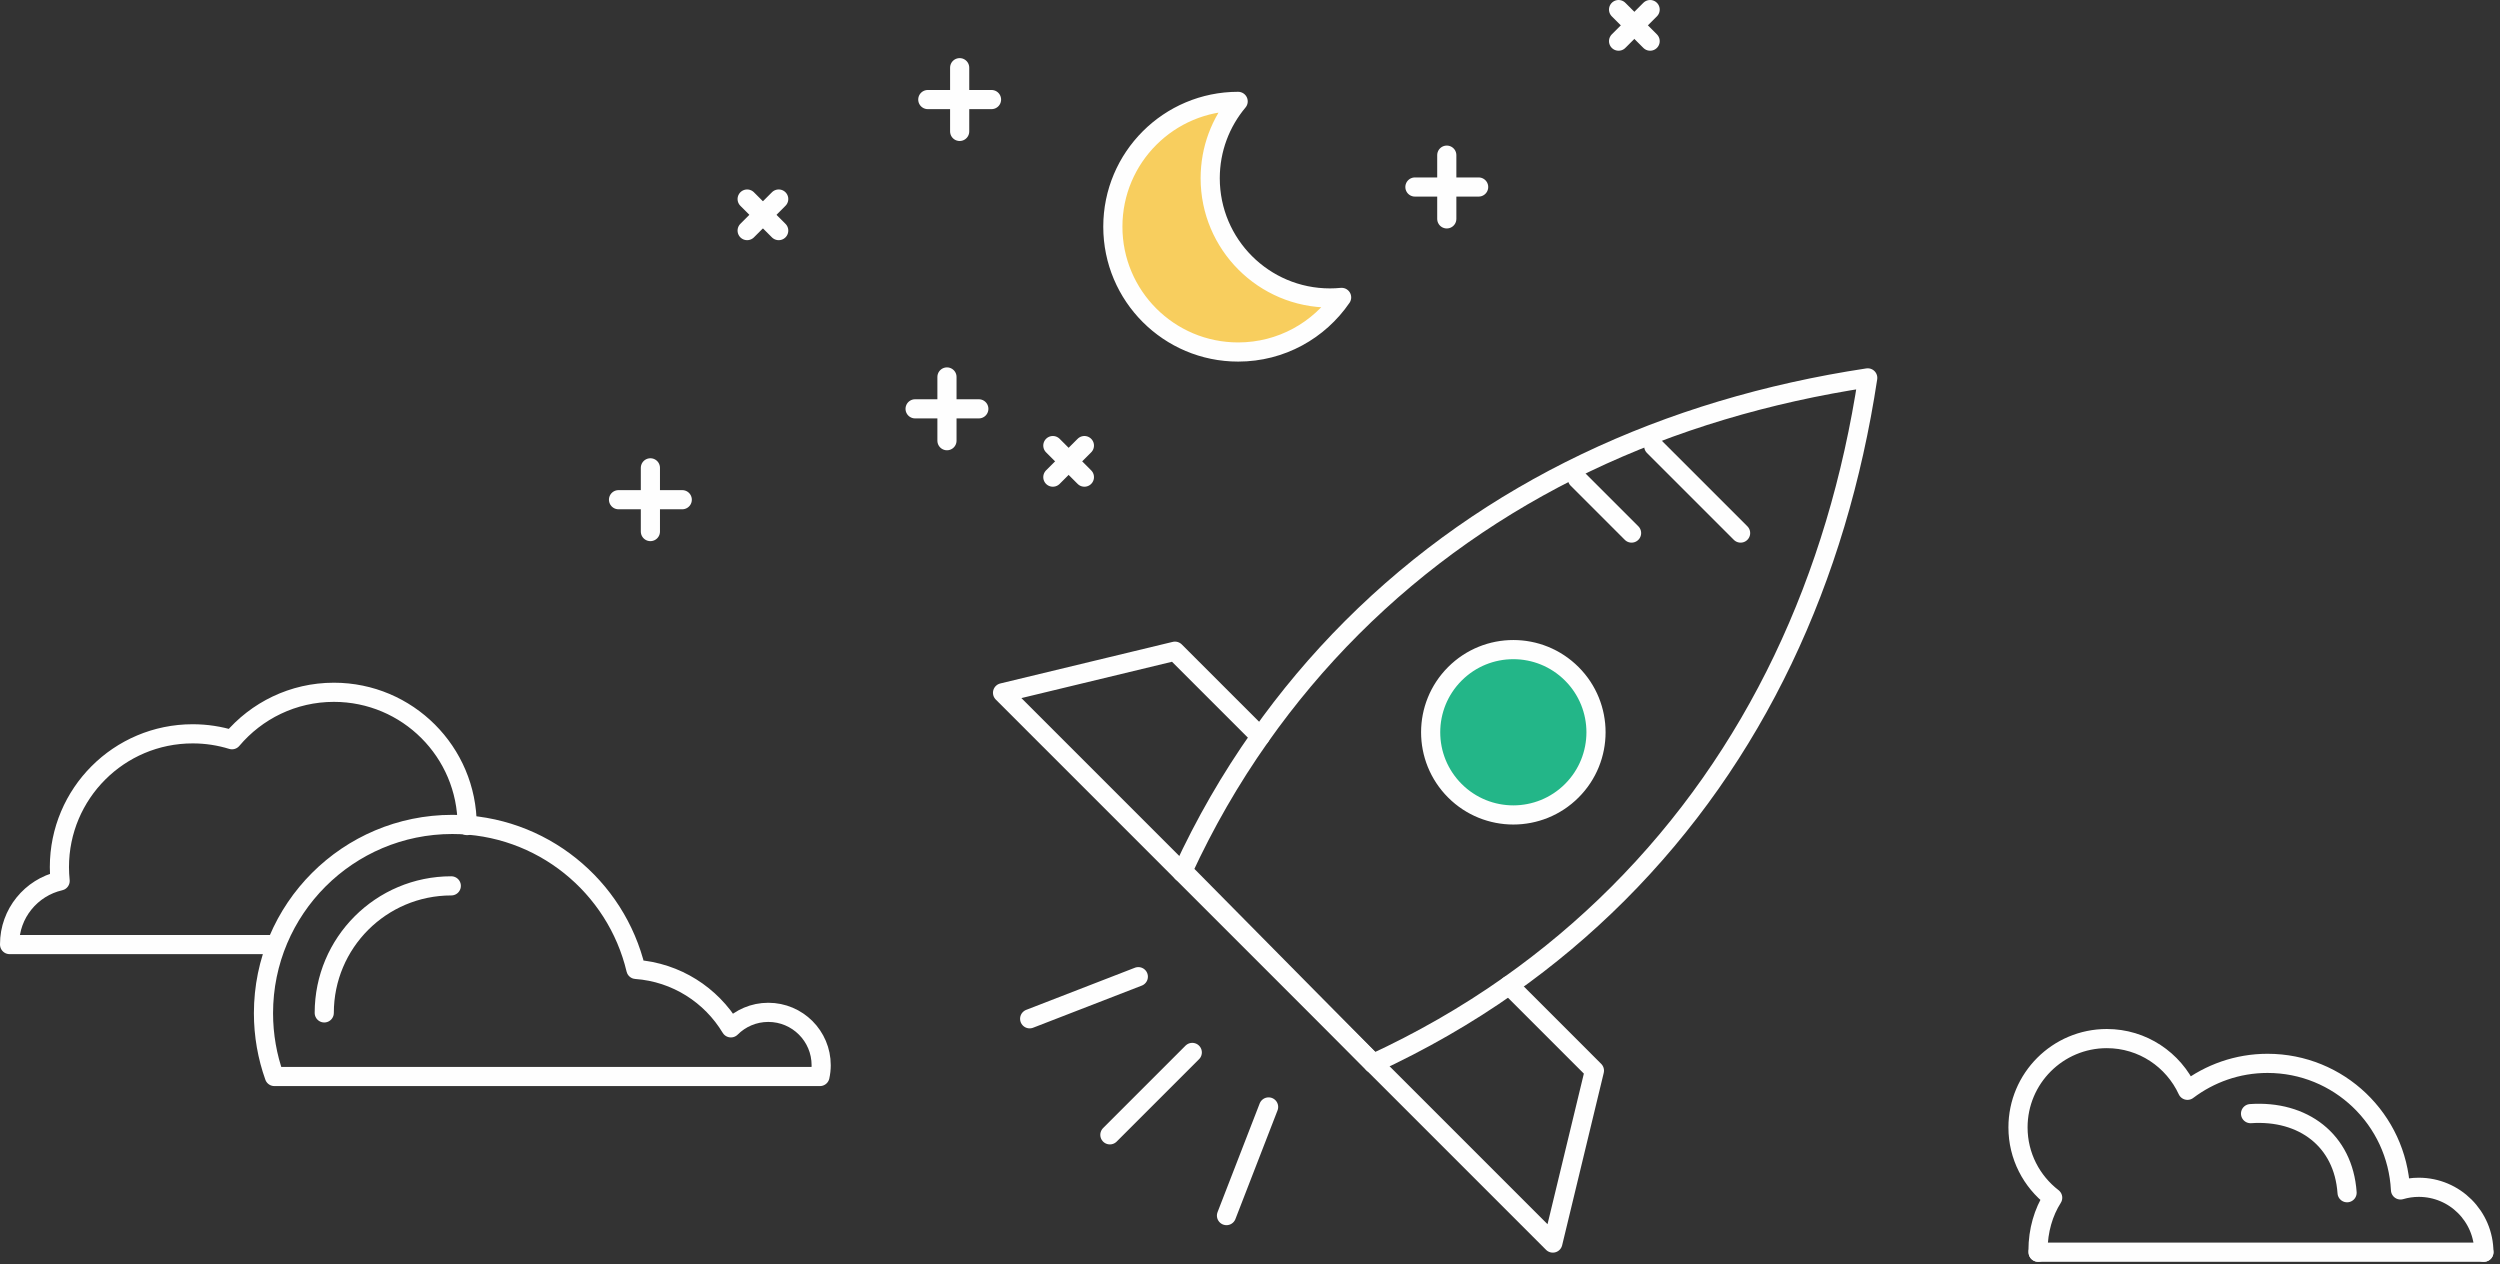 <?xml version="1.0" encoding="UTF-8" standalone="no"?>
<svg width="261px" height="132px" viewBox="0 0 261 132" version="1.1" xmlns="http://www.w3.org/2000/svg" xmlns:xlink="http://www.w3.org/1999/xlink">
    <rect x="0" y="0" width="261" height="132" fill="#333333" stroke="none"/>
    <!-- Generator: Sketch 39.1 (31720) - http://www.bohemiancoding.com/sketch -->
    <title>Page 1</title>
    <desc>Created with Sketch.</desc>
    <defs></defs>
    <g id="Page-1" stroke="none" stroke-width="1" fill="none" fill-rule="evenodd">
        <g id="Magic-Link-Clicked" transform="translate(-382, -140)">
            <g id="Page-1" transform="translate(383, 141)">
                <path d="M156.552,101.867 C160.579,99.026 164.377,95.841 167.917,92.302 C182.25,77.969 190.814,59.413 193.991,38.451 C173.028,41.628 154.473,50.191 140.139,64.525 C136.6,68.064 133.416,71.863 130.574,75.889 M130.574,75.889 C127.43,80.346 124.796,84.932 122.491,89.915 L142.367,110.027 C147.35,107.722 152.095,105.012 156.552,101.867" id="Stroke-1" stroke="#FEFEFE" stroke-width="2" stroke-linecap="round" stroke-linejoin="round"></path>
                <polyline id="Stroke-3" stroke="#FEFEFE" stroke-width="2" stroke-linecap="round" stroke-linejoin="round" points="130.574 75.89 121.668 66.984 103.666 71.326 122.414 90.075"></polyline>
                <polyline id="Stroke-5" stroke="#FEFEFE" stroke-width="2" stroke-linecap="round" stroke-linejoin="round" points="142.367 110.027 161.115 128.775 165.458 110.774 156.552 101.867"></polyline>
                <path d="M142.367,110.027 L122.415,90.075" id="Stroke-7" stroke="#FEFEFE" stroke-width="2" stroke-linecap="round" stroke-linejoin="round"></path>
                <path d="M171.65,45.584 L180.719,54.652" id="Stroke-9" stroke="#FEFEFE" stroke-width="2" stroke-linecap="round" stroke-linejoin="round"></path>
                <path d="M163.683,48.999 L169.336,54.652" id="Stroke-11" stroke="#FEFEFE" stroke-width="2" stroke-linecap="round" stroke-linejoin="round"></path>
                <path d="M163.095,81.553 C159.724,84.924 154.259,84.924 150.889,81.553 C147.518,78.182 147.518,72.717 150.889,69.347 C154.259,65.976 159.724,65.976 163.095,69.347 C166.466,72.717 166.466,78.182 163.095,81.553" id="Fill-13" fill="#23B688"></path>
                <path d="M163.095,81.553 C159.724,84.924 154.259,84.924 150.889,81.553 C147.518,78.182 147.518,72.717 150.889,69.347 C154.259,65.976 159.724,65.976 163.095,69.347 C166.466,72.717 166.466,78.182 163.095,81.553 L163.095,81.553 Z" id="Stroke-15" stroke="#FEFEFE" stroke-width="2" stroke-linecap="round" stroke-linejoin="round"></path>
                <path d="M123.474,108.874 L114.871,117.477" id="Stroke-17" stroke="#FEFEFE" stroke-width="2" stroke-linecap="round" stroke-linejoin="round"></path>
                <path d="M131.442,114.565 L127.045,125.909" id="Stroke-19" stroke="#FEFEFE" stroke-width="2" stroke-linecap="round" stroke-linejoin="round"></path>
                <path d="M117.841,100.965 L106.497,105.362" id="Stroke-21" stroke="#FEFEFE" stroke-width="2" stroke-linecap="round" stroke-linejoin="round"></path>
                <path d="M99.189,6.067 L99.189,12.72" id="Stroke-23" stroke="#FEFEFE" stroke-width="2" stroke-linecap="round" stroke-linejoin="round"></path>
                <path d="M95.862,9.394 L102.515,9.394" id="Stroke-25" stroke="#FEFEFE" stroke-width="2" stroke-linecap="round" stroke-linejoin="round"></path>
                <path d="M66.901,47.842 L66.901,54.495" id="Stroke-27" stroke="#FEFEFE" stroke-width="2" stroke-linecap="round" stroke-linejoin="round"></path>
                <path d="M63.574,51.169 L70.227,51.169" id="Stroke-29" stroke="#FEFEFE" stroke-width="2" stroke-linecap="round" stroke-linejoin="round"></path>
                <path d="M97.863,38.355 L97.863,45.008" id="Stroke-31" stroke="#FEFEFE" stroke-width="2" stroke-linecap="round" stroke-linejoin="round"></path>
                <path d="M94.536,41.682 L101.189,41.682" id="Stroke-33" stroke="#FEFEFE" stroke-width="2" stroke-linecap="round" stroke-linejoin="round"></path>
                <path d="M77.002,19.78 L80.297,23.075" id="Stroke-35" stroke="#FEFEFE" stroke-width="2" stroke-linecap="round" stroke-linejoin="round"></path>
                <path d="M77.002,23.074 L80.297,19.779" id="Stroke-37" stroke="#FEFEFE" stroke-width="2" stroke-linecap="round" stroke-linejoin="round"></path>
                <path d="M108.917,45.518 L112.212,48.813" id="Stroke-39" stroke="#FEFEFE" stroke-width="2" stroke-linecap="round" stroke-linejoin="round"></path>
                <path d="M108.917,48.813 L112.212,45.518" id="Stroke-41" stroke="#FEFEFE" stroke-width="2" stroke-linecap="round" stroke-linejoin="round"></path>
                <path d="M167.979,0 L171.274,3.295" id="Stroke-43" stroke="#FEFEFE" stroke-width="2" stroke-linecap="round" stroke-linejoin="round"></path>
                <path d="M167.979,3.295 L171.274,-0" id="Stroke-45" stroke="#FEFEFE" stroke-width="2" stroke-linecap="round" stroke-linejoin="round"></path>
                <path d="M150.044,15.197 L150.044,21.851" id="Stroke-47" stroke="#FEFEFE" stroke-width="2" stroke-linecap="round" stroke-linejoin="round"></path>
                <path d="M146.717,18.524 L153.37,18.524" id="Stroke-49" stroke="#FEFEFE" stroke-width="2" stroke-linecap="round" stroke-linejoin="round"></path>
                <path d="M137.845,30.109 C130.941,30.109 125.345,24.513 125.345,17.609 C125.345,14.554 126.442,11.756 128.263,9.584 C121.038,9.585 115.181,15.442 115.181,22.667 C115.181,29.892 121.039,35.75 128.264,35.75 C132.75,35.75 136.708,33.491 139.065,30.049 C138.663,30.088 138.257,30.109 137.845,30.109" id="Fill-51" fill="#F8CE5E"></path>
                <path d="M137.845,30.109 C130.941,30.109 125.345,24.513 125.345,17.609 C125.345,14.554 126.442,11.756 128.263,9.584 C121.038,9.585 115.181,15.442 115.181,22.667 C115.181,29.892 121.039,35.75 128.264,35.75 C132.75,35.75 136.708,33.491 139.065,30.049 C138.663,30.088 138.257,30.109 137.845,30.109 L137.845,30.109 Z" id="Stroke-53" stroke="#FEFEFE" stroke-width="2" stroke-linecap="round" stroke-linejoin="round"></path>
                <path d="M84.602,111.387 C84.685,111.007 84.731,110.614 84.731,110.21 C84.731,107.161 82.259,104.689 79.21,104.689 C77.685,104.689 76.304,105.308 75.305,106.308 C73.241,102.878 69.606,100.512 65.39,100.207 C63.326,91.528 55.529,85.07 46.218,85.07 C35.332,85.07 26.507,93.895 26.507,104.781 C26.507,107.099 26.91,109.322 27.645,111.387 L84.602,111.387 L84.602,111.387 Z" id="Stroke-55" stroke="#FEFEFE" stroke-width="2" stroke-linecap="round" stroke-linejoin="round"></path>
                <path d="M47.772,85.189 C47.772,77.504 41.542,71.275 33.858,71.275 C29.589,71.275 25.774,73.201 23.221,76.228 C21.924,75.828 20.546,75.611 19.117,75.611 C11.432,75.611 5.202,81.841 5.202,89.525 C5.202,90.013 5.228,90.493 5.277,90.968 C2.256,91.659 0,94.359 0,97.59 C0,97.597 0.001,97.605 0.001,97.612 L27.628,97.612" id="Stroke-57" stroke="#FEFEFE" stroke-width="2" stroke-linecap="round" stroke-linejoin="round"></path>
                <path d="M46.115,91.484 C38.79,91.484 32.852,97.422 32.852,104.747" id="Stroke-59" stroke="#FEFEFE" stroke-width="2" stroke-linecap="round" stroke-linejoin="round"></path>
                <path d="M211.78,129.73 C211.779,129.668 211.768,129.609 211.768,129.547 C211.768,127.46 212.345,125.546 213.3,124.043 C211.101,122.347 209.679,119.694 209.679,116.702 C209.679,111.58 213.832,107.428 218.953,107.428 C222.69,107.428 225.903,109.643 227.371,112.827 C229.701,111.07 232.59,110.015 235.733,110.015 C243.181,110.015 249.244,115.872 249.613,123.229 C250.218,123.052 250.857,122.953 251.518,122.953 C255.267,122.953 258.305,125.985 258.317,129.73" id="Stroke-61" stroke="#FEFEFE" stroke-width="2" stroke-linecap="round" stroke-linejoin="round"></path>
                <path d="M211.78,129.73 L258.317,129.73" id="Stroke-63" stroke="#FEFEFE" stroke-width="2" stroke-linecap="round" stroke-linejoin="round"></path>
                <path d="M233.957,115.263 C239.438,114.889 243.661,118.04 244.035,123.521" id="Stroke-65" stroke="#FEFEFE" stroke-width="2" stroke-linecap="round" stroke-linejoin="round"></path>
            </g>
        </g>
    </g>
</svg>